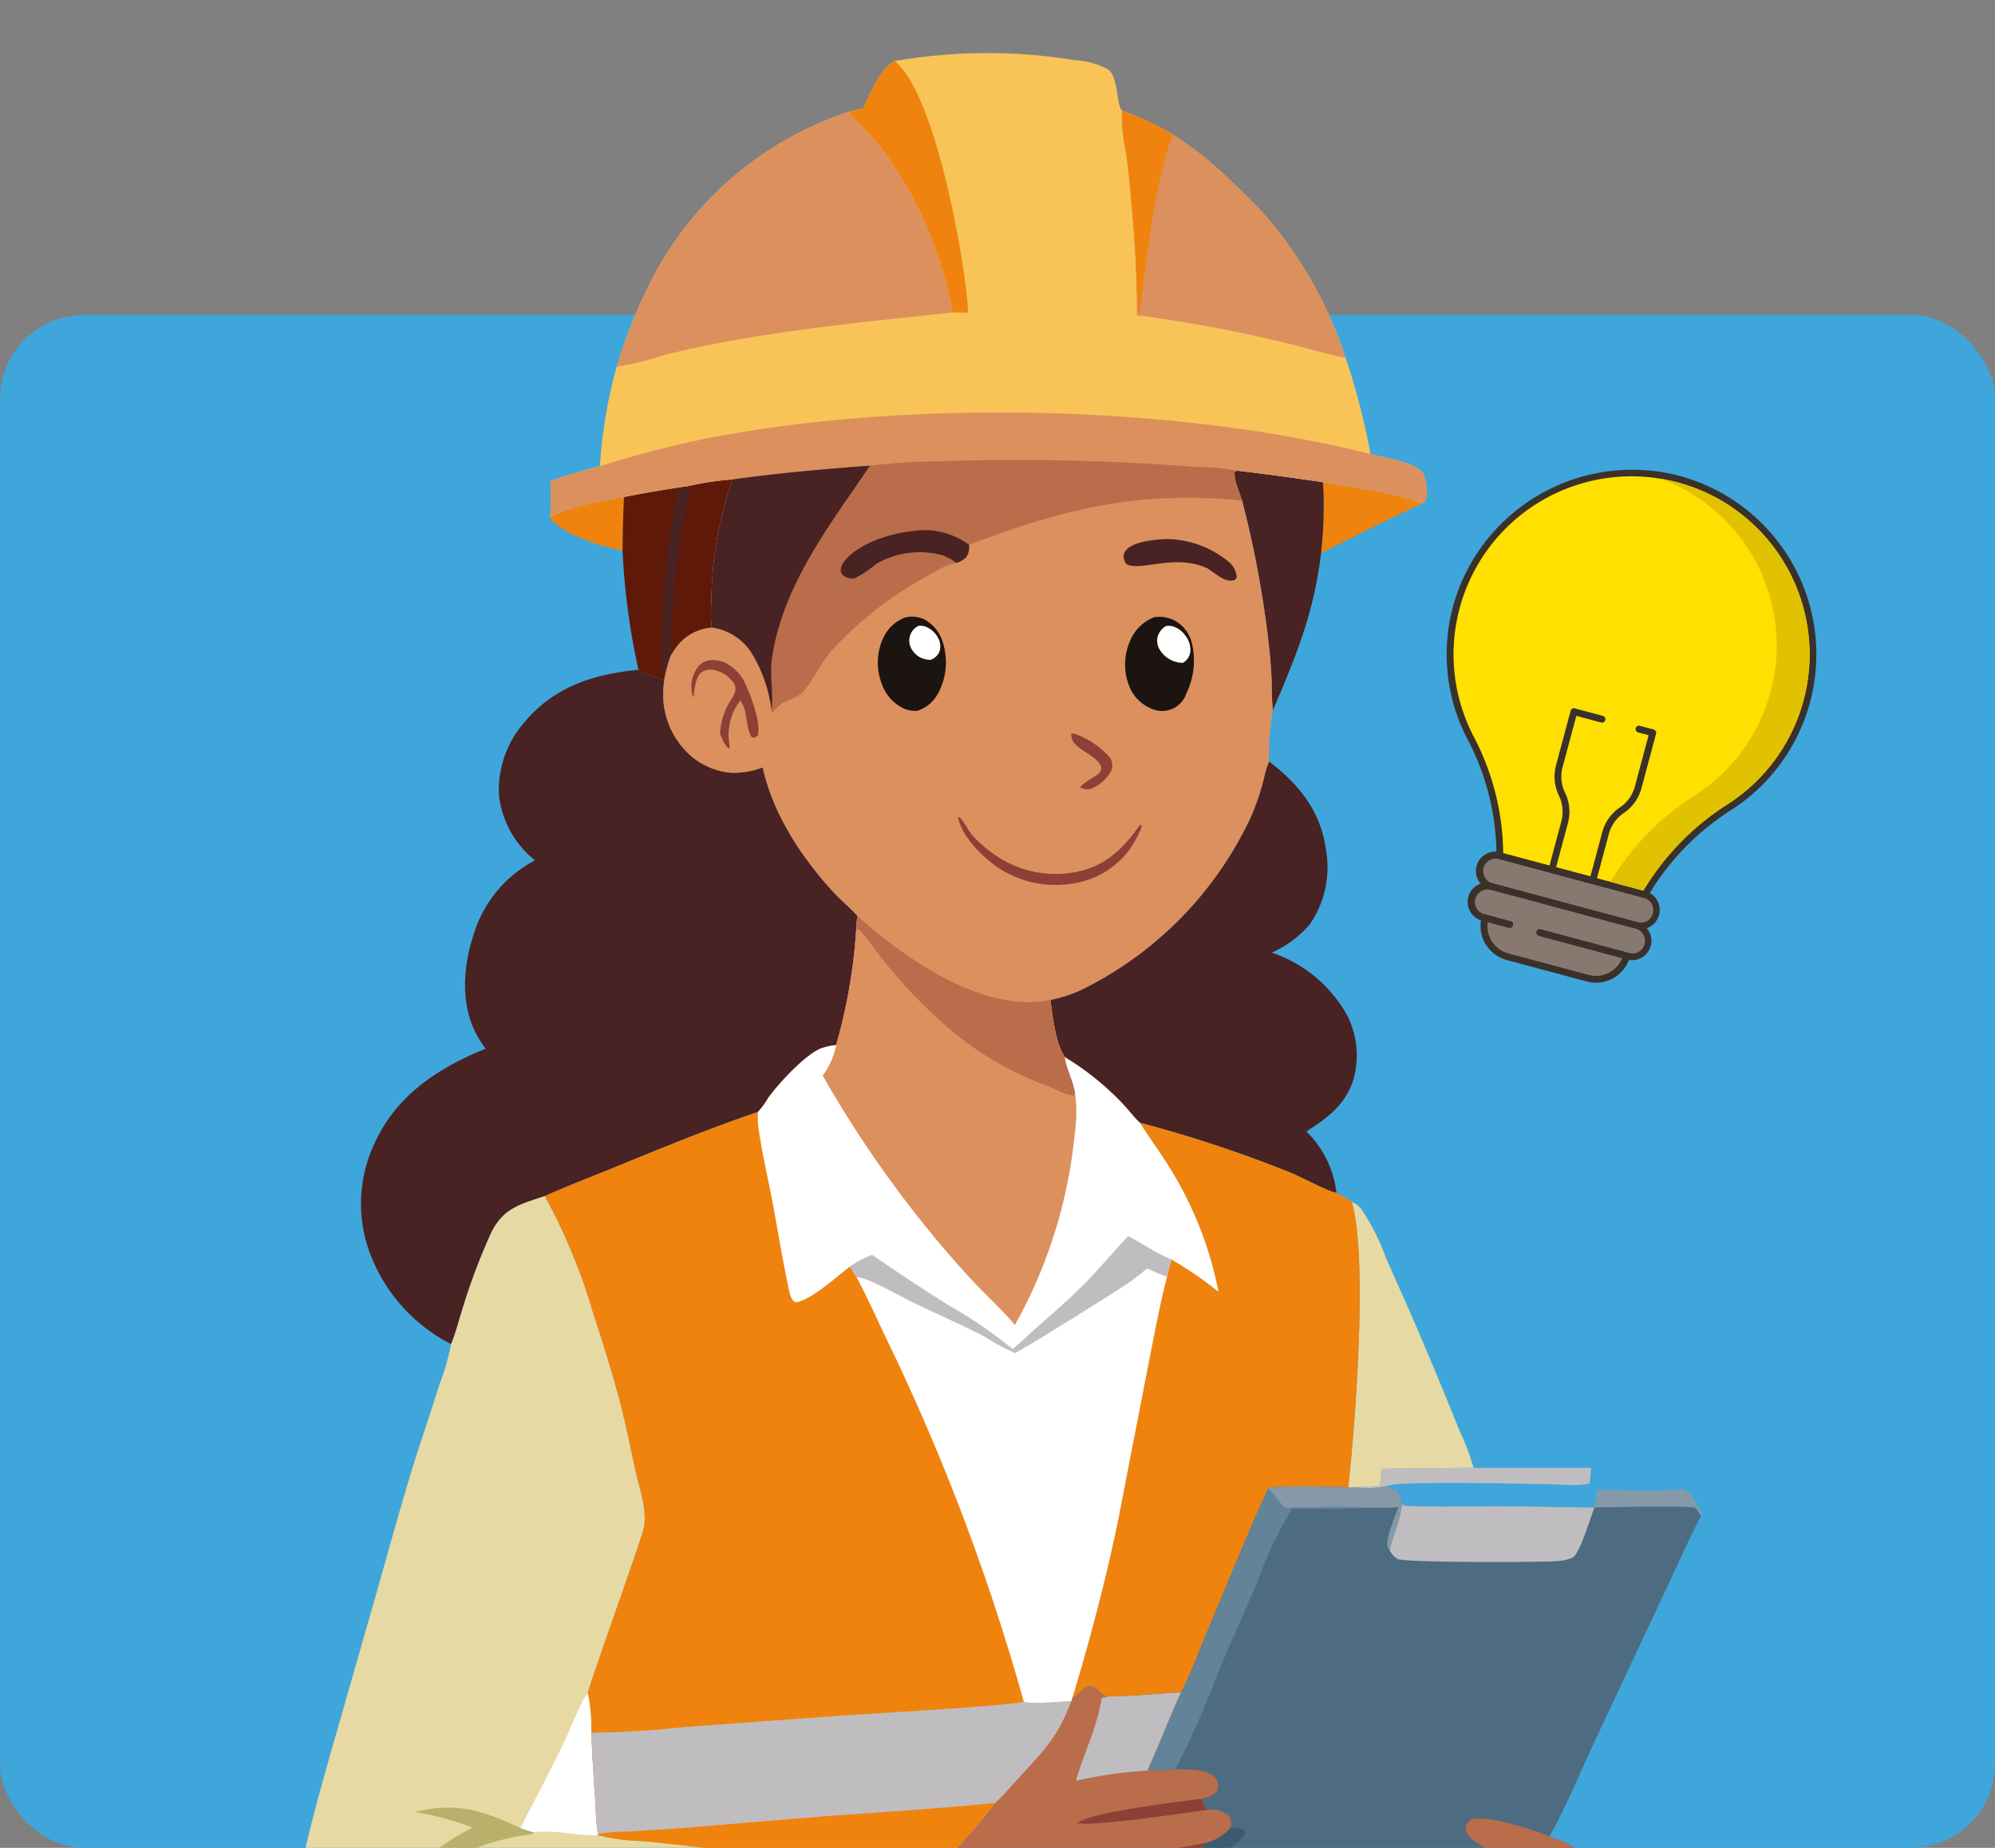 <svg xmlns="http://www.w3.org/2000/svg" xmlns:xlink="http://www.w3.org/1999/xlink" width="190" height="176" viewBox="0 0 190 176">
  <rect x="0" y="0" width="190" height="176" fill="#808080" stroke="none"/>
  <defs>
    <clipPath id="clip-path">
      <rect id="Rectángulo_423348" data-name="Rectángulo 423348" width="190" height="176" transform="translate(180 701)" fill="#fff" stroke="#707070" stroke-width="1"/>
    </clipPath>
    <linearGradient id="linear-gradient" x1="-11.317" y1="-44.93" x2="-11.368" y2="-44.599" gradientUnits="objectBoundingBox">
      <stop offset="0" stop-color="#823126"/>
      <stop offset="1" stop-color="#703c3c"/>
    </linearGradient>
  </defs>
  <g id="Grupo_1231813" data-name="Grupo 1231813" transform="translate(-180 -701)">
    <g id="Grupo_1231436" data-name="Grupo 1231436">
      <rect id="Rectángulo_423349" data-name="Rectángulo 423349" width="190" height="146" rx="8" transform="translate(180 731)" fill="#3ea6db"/>
      <g id="Enmascarar_grupo_1211486" data-name="Enmascarar grupo 1211486" clip-path="url(#clip-path)">
        <g id="Grupo_1231435" data-name="Grupo 1231435" transform="translate(3459.638 -2714.445)">
          <path id="Trazado_1174973" data-name="Trazado 1174973" d="M3639.448,3231.18c.711.188,1.13.977,1.488,1.6a1.436,1.436,0,0,1,.3.938.906.906,0,0,1-.2-.25,2.64,2.64,0,0,0-.225-.355.724.724,0,0,0-.184-.143c-.811-.243-8.2-.039-9.544-.038a11.332,11.332,0,0,0,.221-1.686C3633.767,3231.248,3637.079,3231.445,3639.448,3231.18Z" transform="translate(-6758.87 326.101)" fill="#8599a9"/>
          <path id="Trazado_1174974" data-name="Trazado 1174974" d="M1666.87,1367.362c1.339-.981,5.324-1.7,7.049-1.981q-.11,2.536-.134,5.075-.273-.042-.545-.095C1671.578,1370.043,1667.857,1368.813,1666.87,1367.362Z" transform="translate(-4894.133 2097.403)" fill="#f0830d"/>
          <path id="Trazado_1174975" data-name="Trazado 1174975" d="M3193.21,3191.073l11.19,0c-.048.489-.1.978-.136,1.467-.845.319-3.164.091-4.123.081-1.941-.021-14.341-.313-15.042.164a8.135,8.135,0,0,1-3.124.163,16.712,16.712,0,0,1,2.329-.1c.015-.56.1-1.119.162-1.676Z" transform="translate(-6332.503 364.181)" fill="#c0bdc1"/>
          <path id="Trazado_1174976" data-name="Trazado 1174976" d="M3117.066,1337.61c2.133.391,7.679,1.118,9.348,2.067q-4.817,2.253-9.537,4.7A40.341,40.341,0,0,0,3117.066,1337.61Z" transform="translate(-6270.702 2123.768)" fill="#f0830d"/>
          <path id="Trazado_1174977" data-name="Trazado 1174977" d="M2954.94,1318.829c-.221-.68-.862-2.132-.693-2.783l.28-.054q4.068.485,8.119,1.095a40.363,40.363,0,0,1-.189,6.771c-.679,5.678-2.359,9.749-4.587,14.956a21.776,21.776,0,0,1-.1-2.455q-.065-1.827-.269-3.644-.391-3.513-1.033-6.989T2954.94,1318.829Z" transform="translate(-6116.283 2144.291)" fill="#492223"/>
          <path id="Trazado_1174978" data-name="Trazado 1174978" d="M1809.591,1333.072a28.214,28.214,0,0,1,4.273-.642,35.9,35.9,0,0,0-2,11.628,11.925,11.925,0,0,0,.029,2.467,4.607,4.607,0,0,0-3.294,1.753c-.233.3-.427.627-.63.944a14.067,14.067,0,0,0-.572,2.077l-.028.305c-.787-.481-1.675-.441-2.459-1.049a65.4,65.4,0,0,1-1.517-11.381q.024-2.539.135-5.075,2.56-.508,5.14-.9Z" transform="translate(-5023.739 2128.685)" fill="#5f1908"/>
          <path id="Trazado_1174979" data-name="Trazado 1174979" d="M1878.63,1345.237l.927-.126c.131.1.223.11.233.29.028.536-.616,2.757-.743,3.516-.479,2.863-.754,5.72-.962,8.613a27.289,27.289,0,0,0-.153,3.732,14.09,14.09,0,0,0-.572,2.077c-.634-.9.017-9.166.195-10.709C1877.837,1350.174,1878.254,1347.68,1878.63,1345.237Z" transform="translate(-5093.705 2116.646)" fill="#492223"/>
          <path id="Trazado_1174980" data-name="Trazado 1174980" d="M1894.914,1333.072a28.214,28.214,0,0,1,4.273-.642,35.894,35.894,0,0,0-2,11.628,11.891,11.891,0,0,0,.029,2.467,4.608,4.608,0,0,0-3.295,1.753c-.233.3-.427.627-.63.944a27.29,27.29,0,0,1,.153-3.732c.208-2.893.482-5.75.962-8.613.127-.758.772-2.98.743-3.516C1895.137,1333.182,1895.045,1333.173,1894.914,1333.072Z" transform="translate(-5109.062 2128.685)" fill="#5f1908"/>
          <path id="Trazado_1174981" data-name="Trazado 1174981" d="M3168.243,2691.39a2.062,2.062,0,0,1,.967.743,22.323,22.323,0,0,1,2.3,4.592l2.584,5.85q2.284,5.291,4.427,10.641a22.751,22.751,0,0,1,1.318,3.483l-8.744.094c-.065.557-.147,1.115-.163,1.676a16.819,16.819,0,0,0-2.328.1h-.713C3168.572,2712.689,3169.785,2696.726,3168.243,2691.39Z" transform="translate(-6319.136 838.552)" fill="#e7d9a3"/>
          <path id="Trazado_1174982" data-name="Trazado 1174982" d="M1806.248,4160.015q2.776-.175,5.542-.471c1-.116,2.037-.384,3.034-.409l.115.242c.214,2.13.275,4.335.615,6.445-.933,2.336-2.076,4.587-3.042,6.913a19.152,19.152,0,0,0-4.006-.111l-5.768.024q-8.475.1-16.951.041c-2.728,0-5.469.1-8.194-.01.016-2.523-.125-5.064-.241-7.585a2.2,2.2,0,0,1,.1-.784,53.966,53.966,0,0,1,5.688-.5c4.009-.347,8.048-.71,12.025-1.33l.343.063c.1.155.194.308.3.458a2.36,2.36,0,0,0,.336,0,27.678,27.678,0,0,0,3.42-.4c.066-.031.1-.106.149-.159a2.16,2.16,0,0,1,.1-.814l.241-.092a41.77,41.77,0,0,0,6.145-.493A2.12,2.12,0,0,0,1806.248,4160.015Z" transform="translate(-4999.021 -554.856)" fill="#f0830d"/>
          <path id="Trazado_1174983" data-name="Trazado 1174983" d="M2607.96,1885.493a12.745,12.745,0,0,0,3-.98,34.683,34.683,0,0,0,16.006-16.254,21.8,21.8,0,0,0,1.129-3.107c.2-.71.341-1.474.609-2.161l.079-.2c2.907,2.214,4.944,4.763,5.429,8.473a9.523,9.523,0,0,1-1.571,7.071,10.362,10.362,0,0,1-3.6,2.661,12.907,12.907,0,0,1,7.2,6.006,8.4,8.4,0,0,1,.519,6.269c-.8,2.3-2.456,3.494-4.422,4.763a9.684,9.684,0,0,1,2.866,5.841c-.946-.187-3.42-1.561-4.563-2a121.264,121.264,0,0,0-14.156-4.678c-.557-.5-1.053-1.193-1.582-1.74a26.3,26.3,0,0,0-5.553-4.493C2608.455,1889.7,2608.159,1887.037,2607.96,1885.493Z" transform="translate(-5787.561 1625.183)" fill="#492223"/>
          <path id="Trazado_1174984" data-name="Trazado 1174984" d="M2656.591,2542.07a121.279,121.279,0,0,1,14.156,4.678c1.144.442,3.617,1.817,4.563,2a7.694,7.694,0,0,1,1.468.881c1.542,5.336.329,21.3-.349,27.179-1.052-.041-7.066-.236-7.615.1-2.062,4.488-3.9,9.112-5.825,13.663-.8,1.9-1.523,3.944-2.489,5.762-2.218.1-4.415.366-6.638.383-1.335.032-.958-.909-2.053-.96-.358-.016-.528.176-.765.408l-.6.585-.231-.037c1.683-5.621,3.226-11.407,4.382-17.159l2.862-14.733c.537-2.7,1.036-5.421,1.728-8.091a15.426,15.426,0,0,1,.429-1.634,36.087,36.087,0,0,1,4.468,3.07,34.884,34.884,0,0,0-4.869-12.165C2658.37,2544.669,2657.438,2543.4,2656.591,2542.07Z" transform="translate(-5827.671 980.31)" fill="#f0830d"/>
          <path id="Trazado_1174985" data-name="Trazado 1174985" d="M1337.969,1690.31c.784.608,1.672.568,2.459,1.049a7.822,7.822,0,0,0,1.669,6.241,6.755,6.755,0,0,0,4.615,2.5,7.714,7.714,0,0,0,3.09-.5c.969,4.389,3.641,8.494,6.649,11.785.748.818,1.617,1.526,2.355,2.342l-.085,1.191a52.089,52.089,0,0,1-1.922,11.131,6.446,6.446,0,0,0-1.5.339c-1.536.676-3.98,3.328-4.98,4.718a7.442,7.442,0,0,1-.949,1.307c-4.472,1.517-8.838,3.3-13.206,5.092-2.367.971-4.77,1.885-7.107,2.926-2.294.779-3.935,1.114-5.1,3.477a57.8,57.8,0,0,0-2.848,7.614c-.319.976-.578,2.074-.99,3.01a16.05,16.05,0,0,1-7.538-8.189,13.456,13.456,0,0,1,.1-10.592c2.05-4.788,6.059-7.455,10.734-9.352a10.178,10.178,0,0,1-.9-1.407c-1.489-2.885-1.253-6.375-.27-9.382a11.848,11.848,0,0,1,5.872-7.152,9.216,9.216,0,0,1-3.429-6.154,9.741,9.741,0,0,1,2.441-7.015C1329.95,1691.906,1333.726,1690.718,1337.969,1690.31Z" transform="translate(-4556.802 1788.931)" fill="#492223"/>
          <path id="Trazado_1174986" data-name="Trazado 1174986" d="M1200.318,2694.133c.412-.937.671-2.034.99-3.01a57.84,57.84,0,0,1,2.848-7.615c1.162-2.363,2.8-2.7,5.1-3.477a55.185,55.185,0,0,1,4.531,10.912c.99,3.043,1.979,6.149,2.769,9.251.491,1.929.876,3.893,1.3,5.839.374,1.715,1.242,4.075.788,5.78s-5.346,15.24-5.289,15.609l.018.03a16.838,16.838,0,0,1,.316,3.679q.134,3.35.392,6.692a25.4,25.4,0,0,0,.226,2.969l0,.1a18.317,18.317,0,0,0,4.365.565c3.188.323,6.37.72,9.554,1.083a34.618,34.618,0,0,1,5.2.673,34.159,34.159,0,0,0,3.8.439l-.012,1.452a50.664,50.664,0,0,1,6.1.063l.055.169c.071,2.359.284,4.7.5,7.047.106,1.129.149,2.328.361,3.438a2.126,2.126,0,0,1-.058,1.037,41.947,41.947,0,0,1-6.145.492l-.241.091a2.16,2.16,0,0,0-.1.815c-.05.053-.084.128-.15.16a27.874,27.874,0,0,1-3.42.4,2.364,2.364,0,0,1-.336,0c-.1-.151-.2-.3-.3-.459l-.343-.063c-3.976.62-8.016.984-12.025,1.33a54.157,54.157,0,0,0-5.687.5,2.206,2.206,0,0,0-.1.784c-.035-.233-.08-.464-.124-.7a15.093,15.093,0,0,0-3.253.107c-5.589.319-11.508.6-17.046-.3-2.936-.48-5.939-1.731-7.714-4.225q-.221-.317-.417-.647t-.367-.676q-.171-.346-.315-.7t-.261-.724q-.117-.367-.207-.741t-.15-.755q-.061-.38-.093-.764t-.035-.769c0-4.566,1.965-11.38,3.205-15.862l3.792-13.249c1.578-5.4,3-10.87,4.7-16.231l2.2-6.753a23.769,23.769,0,0,0,1.055-3.635C1200.306,2694.228,1200.311,2694.18,1200.318,2694.133Z" transform="translate(-4437.001 849.336)" fill="#e7d9a3"/>
          <path id="Trazado_1174987" data-name="Trazado 1174987" d="M1362.087,3830.479c4.052-.985,6.436-.163,10.1,1.519.416.135.832.286,1.252.4-.026.168-.111.176-.253.2a22.666,22.666,0,0,0-4.526,1.05,24.13,24.13,0,0,0-9.238,6.419c1.956-4.029,4.3-6.062,8.208-8.115A27.062,27.062,0,0,0,1362.087,3830.479Z" transform="translate(-4602.258 -242.442)" fill="#b9b16b"/>
          <path id="Trazado_1174988" data-name="Trazado 1174988" d="M1611.47,3629.112c1.319-2.592,2.689-5.151,3.957-7.771.714-1.474,1.3-3.015,2.048-4.471a1.222,1.222,0,0,1,.434-.526,16.833,16.833,0,0,1,.316,3.679q.133,3.351.392,6.693a25.46,25.46,0,0,0,.226,2.968l0,.1c-2.017.112-4.107-.539-6.125-.27C1612.3,3629.4,1611.886,3629.247,1611.47,3629.112Z" transform="translate(-4841.54 -39.556)" fill="#fff"/>
          <path id="Trazado_1174989" data-name="Trazado 1174989" d="M2129.294,3927.571a34.439,34.439,0,0,0,3.8.438l-.012,1.452c-.044,3.136.191,6.19.393,9.315a11.18,11.18,0,0,0,.233,2.859l.188.073-.241.091a2.152,2.152,0,0,0-.1.814c-.05.054-.084.129-.15.161a27.891,27.891,0,0,1-3.42.4,2.371,2.371,0,0,1-.336,0c-.1-.151-.2-.3-.3-.458l-.343-.063c.14-.029.276-.067.414-.1a20.63,20.63,0,0,0-.015-3.764Z" transform="translate(-5332.867 -335.02)" fill="#b9b16b"/>
          <path id="Trazado_1174990" data-name="Trazado 1174990" d="M2209.237,3963.7a50.608,50.608,0,0,1,6.1.063l.055.169c.071,2.359.284,4.7.5,7.047.105,1.128.149,2.328.361,3.438a2.131,2.131,0,0,1-.058,1.038,41.914,41.914,0,0,1-6.145.492l-.188-.073a11.2,11.2,0,0,1-.233-2.858C2209.427,3969.891,2209.192,3966.837,2209.237,3963.7Z" transform="translate(-5409.027 -369.26)" fill="#fff"/>
          <path id="Trazado_1174991" data-name="Trazado 1174991" d="M1699.715,531.26q1.06-.184,2.126-.323t2.138-.234q1.072-.1,2.146-.145t2.15-.056q1.076-.005,2.15.034t2.147.123q1.072.084,2.14.213t2.13.3a7.8,7.8,0,0,1,3.178.882c1.035.776.768,3.48,1.351,3.936a28.475,28.475,0,0,1,4.8,2.266,33.514,33.514,0,0,1,5.617,4.49,47.6,47.6,0,0,1,3.436,3.495,39.452,39.452,0,0,1,7.423,13.29,65.918,65.918,0,0,1,2.365,9.159c1.2.313,4.258.774,4.975,1.81a3.807,3.807,0,0,1,.308,2.5c-.064.234-.154.3-.367.408a.654.654,0,0,1-.091.032c-1.668-.949-7.215-1.676-9.348-2.067q-4.051-.61-8.119-1.095a20.1,20.1,0,0,0-3.83-.347,215.274,215.274,0,0,0-24.771-.55,57.473,57.473,0,0,0-6.428.41c-4.379.332-8.738.705-13.089,1.32a28.234,28.234,0,0,0-4.273.642l-.927.127q-2.58.392-5.14.9c-1.725.284-5.711,1-7.049,1.981a18.657,18.657,0,0,0,.038-3.5c1.562-.528,3.124-1.038,4.73-1.414a45.214,45.214,0,0,1,1.593-9.477,48.43,48.43,0,0,1,3.238-8.1,32.591,32.591,0,0,1,18.869-16.173l1.363-.34C1697.391,534.328,1698.253,532.036,1699.715,531.26Z" transform="translate(-4894.129 2889.999)" fill="#f8c458"/>
          <path id="Trazado_1174992" data-name="Trazado 1174992" d="M2230.328,550c.694-1.436,1.556-3.729,3.018-4.5,3.784,3.105,6.4,17.731,6.875,22.56q.074.7.1,1.4l-1.463-.014a38.016,38.016,0,0,0-6.475-15.23,31.324,31.324,0,0,0-2.066-2.417,10.317,10.317,0,0,1-1.249-1.289c-.036-.055-.07-.111-.1-.167Z" transform="translate(-5427.761 2875.762)" fill="#f0830d"/>
          <path id="Trazado_1174993" data-name="Trazado 1174993" d="M2742.382,638.914a28.479,28.479,0,0,1,4.8,2.266,33.5,33.5,0,0,1,5.617,4.49,47.515,47.515,0,0,1,3.436,3.495,39.449,39.449,0,0,1,7.422,13.29c-1.841-.357-3.68-.947-5.513-1.375a135.949,135.949,0,0,0-14.38-2.694c.008-.791-.007-1.582-.01-2.373-.067-3.827-.418-7.706-.8-11.516C2742.777,642.755,2742.191,640.645,2742.382,638.914Z" transform="translate(-5915.139 2787.077)" fill="#dc905e"/>
          <path id="Trazado_1174994" data-name="Trazado 1174994" d="M2742.382,638.914a28.479,28.479,0,0,1,4.8,2.266c-1.538,4.293-2.118,9.1-2.717,13.6-.169,1.28-.283,2.579-.508,3.849-.135-.87-.063-1.757-.2-2.616-.067-3.827-.418-7.706-.8-11.516C2742.777,642.755,2742.191,640.645,2742.382,638.914Z" transform="translate(-5915.139 2787.077)" fill="#f0830d"/>
          <path id="Trazado_1174995" data-name="Trazado 1174995" d="M1671.632,1211.527a101.6,101.6,0,0,1,10.124-2.633c19.03-3.745,44.508-3.255,63.258,1.474,1.2.313,4.258.774,4.975,1.81a3.81,3.81,0,0,1,.308,2.5c-.064.234-.154.3-.367.408a.717.717,0,0,1-.091.032c-1.669-.95-7.215-1.677-9.348-2.067q-4.051-.61-8.119-1.095a20.08,20.08,0,0,0-3.83-.347,215.235,215.235,0,0,0-24.772-.55,57.451,57.451,0,0,0-6.428.41c-4.379.332-8.738.705-13.089,1.32a28.181,28.181,0,0,0-4.273.642l-.927.127q-2.58.392-5.14.9c-1.725.284-5.71,1-7.049,1.981a18.69,18.69,0,0,0,.038-3.5C1668.463,1212.412,1670.026,1211.9,1671.632,1211.527Z" transform="translate(-4894.128 2248.322)" fill="#dc905e"/>
          <path id="Trazado_1174996" data-name="Trazado 1174996" d="M1792.46,665.4a48.433,48.433,0,0,1,3.238-8.1,32.59,32.59,0,0,1,18.869-16.173c.035.056.069.112.105.167a10.281,10.281,0,0,0,1.25,1.289,31.4,31.4,0,0,1,2.065,2.417,38.017,38.017,0,0,1,6.475,15.23c-7.11.771-14.184,1.45-21.23,2.72q-3.135.569-6.229,1.331A28.054,28.054,0,0,1,1792.46,665.4Z" transform="translate(-5013.363 2784.973)" fill="#dc905e"/>
          <path id="Trazado_1174997" data-name="Trazado 1174997" d="M1900.232,1295.835a57.426,57.426,0,0,1,6.428-.41,215.345,215.345,0,0,1,24.772.55,20.135,20.135,0,0,1,3.83.347l-.28.054c-.168.651.472,2.1.693,2.783q.888,3.422,1.53,6.9t1.033,6.989q.2,1.817.269,3.644a21.765,21.765,0,0,0,.1,2.455,23.553,23.553,0,0,0-.368,4.872l-.079.2c-.267.687-.406,1.451-.609,2.161a21.707,21.707,0,0,1-1.129,3.107,34.68,34.68,0,0,1-16.006,16.254,12.723,12.723,0,0,1-3,.98,10.535,10.535,0,0,1-1.672.219c-5.8.24-12.6-4.454-16.723-8.231-.739-.816-1.608-1.524-2.356-2.342-3.008-3.291-5.681-7.4-6.649-11.785a7.716,7.716,0,0,1-3.089.5,6.756,6.756,0,0,1-4.615-2.5,7.823,7.823,0,0,1-1.669-6.241l.028-.3a14.031,14.031,0,0,1,.572-2.077c.2-.318.4-.647.63-.944a4.608,4.608,0,0,1,3.295-1.753,11.921,11.921,0,0,1-.029-2.467,35.9,35.9,0,0,1,2-11.628C1891.494,1296.541,1895.853,1296.168,1900.232,1295.835Z" transform="translate(-5097.018 2163.96)" fill="#dc905e"/>
          <path id="Trazado_1174998" data-name="Trazado 1174998" d="M2647.446,1810.05a2.1,2.1,0,0,1,.3.028,7.988,7.988,0,0,1,3.4,2.31,1.4,1.4,0,0,1,.122,1.148,3.682,3.682,0,0,1-2.118,1.832,1.788,1.788,0,0,1-.811-.127l-.019-.17a14.5,14.5,0,0,1,1.6-1.089.866.866,0,0,0,.377-.7c-.3-.976-1.773-1.436-2.453-2.186A1.249,1.249,0,0,1,2647.446,1810.05Z" transform="translate(-5825.045 1675.255)" fill="#8d4036"/>
          <path id="Trazado_1174999" data-name="Trazado 1174999" d="M1934.607,1672.121a3.169,3.169,0,0,1,1.275.169,4.161,4.161,0,0,1,2.166,2.279c.465,1.044,1.487,3.678,1.068,4.767a.528.528,0,0,1-.484.152c-.452-.262-.559-2.116-.742-2.684a4.947,4.947,0,0,0-.4-.845,5.305,5.305,0,0,0-1.032,4.236.784.784,0,0,1-.021.355c-.415-.186-.7-1.029-.889-1.444a6.77,6.77,0,0,1,.906-2.99,4.341,4.341,0,0,0,.551-1.039,1.11,1.11,0,0,0-.172-.8,2.923,2.923,0,0,0-1.778-1.206,1.6,1.6,0,0,0-1.275.209c-.577.457-.683,1.69-.742,2.383a1.071,1.071,0,0,1-.122-.3,3.028,3.028,0,0,1,.372-2.357A1.7,1.7,0,0,1,1934.607,1672.121Z" transform="translate(-5146.615 1806.204)" fill="#8d4036"/>
          <path id="Trazado_1175000" data-name="Trazado 1175000" d="M2434.19,1966.12c.584.326.884,1.256,1.338,1.764a12.329,12.329,0,0,0,1.914,1.708,10.159,10.159,0,0,0,7.718,1.867c2.966-.493,4.7-2.192,6.38-4.549l.117.024a1.009,1.009,0,0,1-.162.63,10.212,10.212,0,0,1-.927,1.658q-.122.167-.253.329c-.087.107-.177.213-.27.316s-.187.2-.285.3-.2.194-.3.287-.207.184-.314.271-.216.173-.327.255-.224.162-.339.239-.232.151-.351.221-.239.139-.362.2-.245.126-.371.185-.252.114-.38.166-.258.1-.388.146-.262.088-.4.127-.266.075-.4.107-.27.062-.406.087-.273.047-.41.066a9.857,9.857,0,0,1-7.337-1.766C2436.317,1969.745,2434.448,1967.874,2434.19,1966.12Z" transform="translate(-5622.592 1527.09)" fill="#8d4036"/>
          <path id="Trazado_1175001" data-name="Trazado 1175001" d="M2749.434,1444.59a9.368,9.368,0,0,1,6.231,2.138,2.041,2.041,0,0,1,.793,1.5c-.085.13-.1.228-.264.274-.882.258-1.808-.709-2.522-1.131-3.128-1.448-6.357.361-7.733-.413a1.38,1.38,0,0,1-.231-.523.9.9,0,0,1,.208-.778C2746.565,1444.831,2748.465,1444.677,2749.434,1444.59Z" transform="translate(-5918.315 2022.206)" fill="#492223"/>
          <path id="Trazado_1175002" data-name="Trazado 1175002" d="M2286.162,1590.573a2.868,2.868,0,0,1,1.707.176,3.694,3.694,0,0,1,1.793,2.155,6.251,6.251,0,0,1-.282,4.624,3.548,3.548,0,0,1-2.1,1.954,3.012,3.012,0,0,1-1.138-.141,4.032,4.032,0,0,1-2.231-2.313,5.594,5.594,0,0,1,.065-4.408A3.738,3.738,0,0,1,2286.162,1590.573Z" transform="translate(-5479.527 1883.663)" fill="#1c1411"/>
          <path id="Trazado_1175003" data-name="Trazado 1175003" d="M2343.589,1607.35a2.439,2.439,0,0,1,.537.057,2.26,2.26,0,0,1,1.279,1.1,1.613,1.613,0,0,1,.131,1.328,1.413,1.413,0,0,1-.864.778q-.149-.018-.3-.04a1.926,1.926,0,0,1-1.389-.857,1.571,1.571,0,0,1,.6-2.369Z" transform="translate(-5535.709 1867.689)" fill="#fff"/>
          <path id="Trazado_1175004" data-name="Trazado 1175004" d="M2751.276,1590.916a3.315,3.315,0,0,1,1.877.277,3.4,3.4,0,0,1,1.682,2.08,7.1,7.1,0,0,1-.5,4.909,2.429,2.429,0,0,1-3.175,1.507,3.851,3.851,0,0,1-2.252-2.177,5.583,5.583,0,0,1,.039-4.268A4.11,4.11,0,0,1,2751.276,1590.916Z" transform="translate(-5920.989 1883.314)" fill="#1c1411"/>
          <path id="Trazado_1175005" data-name="Trazado 1175005" d="M2809.521,1607.58a2.973,2.973,0,0,1,.375-.01,2.132,2.132,0,0,1,1.427.9,2.172,2.172,0,0,1,.493,1.6,1.41,1.41,0,0,1-.712,1.029c-.121-.007-.243-.017-.364-.032a2.619,2.619,0,0,1-1.71-1.043,1.69,1.69,0,0,1-.349-1.3A1.709,1.709,0,0,1,2809.521,1607.58Z" transform="translate(-5978.094 1867.483)" fill="#fff"/>
          <path id="Trazado_1175006" data-name="Trazado 1175006" d="M1984.8,1295.835a57.423,57.423,0,0,1,6.428-.41,215.343,215.343,0,0,1,24.771.55,20.128,20.128,0,0,1,3.83.347l-.279.054c-.169.651.471,2.1.693,2.783-9.768-.957-16.963.767-26.02,4.217a1.608,1.608,0,0,1-.3,1.23,2.33,2.33,0,0,1-.88.489,6.946,6.946,0,0,0-2.389,1.047,35.03,35.03,0,0,0-9.59,7.4c-1,1.165-1.924,3.189-2.846,4.042a10.146,10.146,0,0,1-1.748.852,5.145,5.145,0,0,0-.961.937l-.1-.046.009-.232a13.513,13.513,0,0,0-2.008-5.587,5.368,5.368,0,0,0-3.679-2.253,11.9,11.9,0,0,1-.029-2.467,35.887,35.887,0,0,1,2-11.628C1976.058,1296.541,1980.417,1296.168,1984.8,1295.835Z" transform="translate(-5181.582 2163.96)" fill="#b96d4b"/>
          <path id="Trazado_1175007" data-name="Trazado 1175007" d="M2224.706,1431.35a7.154,7.154,0,0,0-1.227-.689,8.247,8.247,0,0,0-6.418.784,10.667,10.667,0,0,1-2.011,1.355,1.352,1.352,0,0,1-1.072-.2.7.7,0,0,1-.3-.609,1.613,1.613,0,0,1,.449-.918c1.421-1.655,4.4-2.564,6.5-2.764a7.109,7.109,0,0,1,5.257,1.32,1.607,1.607,0,0,1-.3,1.231A2.32,2.32,0,0,1,2224.706,1431.35Z" transform="translate(-5413.244 2037.705)" fill="#492223"/>
          <path id="Trazado_1175008" data-name="Trazado 1175008" d="M1971.711,1307.69c4.35-.615,8.71-.988,13.089-1.32-3.827,5.68-8.246,11.281-9.315,18.233-.275,1.785.163,3.522-.061,5.021a13.508,13.508,0,0,0-2.008-5.587,5.367,5.367,0,0,0-3.679-2.252,11.887,11.887,0,0,1-.028-2.467A35.878,35.878,0,0,1,1971.711,1307.69Z" transform="translate(-5181.586 2153.425)" fill="#492223"/>
          <path id="Trazado_1175009" data-name="Trazado 1175009" d="M2377.04,3224.84l.274.355.182-.011-.034-.078a.892.892,0,0,1,.612.563c.112.3.211.608.3.915l.027.06.119,0-.009.089c2.938.154,5.929.047,8.874.05,3.1,0,6.188.108,9.279.122,1.341,0,8.735-.206,9.544.038a.732.732,0,0,1,.184.143,2.568,2.568,0,0,1,.225.355.9.9,0,0,0,.2.25c-1.146,2.183-2.123,4.449-3.181,6.674l-7.139,15.205c-1.343,2.878-2.57,5.935-4.146,8.688,1.013.379,2.415.7,2.93,1.744a1.321,1.321,0,0,1,.083,1.011,1.7,1.7,0,0,1-.916.968,2.094,2.094,0,0,1-.928.049l-.131.636a1.344,1.344,0,0,1,.919.684,1.171,1.171,0,0,1-.111.979,3.647,3.647,0,0,1-2.259,1.737,5.873,5.873,0,0,1-.944.216,4.87,4.87,0,0,0,1.064.859c0,.706.022,1.419-.035,2.123a13.29,13.29,0,0,1-1.731.533l-.1.256a3.084,3.084,0,0,1-.022,2.425,1.541,1.541,0,0,1-1.1.684,7.621,7.621,0,0,1-3.617-.727l-.606,1.341c-.846,1.89-1.735,3.761-2.553,5.665-.845,1.967-1.692,4.566-2.916,6.292a41.729,41.729,0,0,1-5.969.13l-11.25-.03c-1.471.092-3.011,0-4.489,0H2348.6l-6.554.031a19.057,19.057,0,0,1-4.11-.106c.965-2.326,2.109-4.576,3.042-6.914-.34-2.109-.4-4.314-.615-6.444l-.115-.242c-1,.024-2.039.292-3.035.408q-2.766.3-5.542.471c-.212-1.11-.255-2.309-.361-3.438-.22-2.349-.433-4.688-.5-7.047a1.191,1.191,0,0,0,.936.424c1.323-.069,6.827-6.53,7.85-7.93.907-.862,1.736-1.849,2.585-2.77,2.291-2.483,3.444-3.7,4.652-6.928l.153-.444.231.036.6-.584c.238-.232.407-.425.765-.408,1.094.051.718.992,2.053.96,2.222-.017,4.419-.28,6.638-.382.966-1.817,1.688-3.863,2.489-5.762,1.921-4.551,3.763-9.176,5.826-13.663.549-.335,6.563-.14,7.615-.1h.713A8.151,8.151,0,0,0,2377.04,3224.84Z" transform="translate(-5524.444 332.12)" fill="#4e6c81"/>
          <path id="Trazado_1175010" data-name="Trazado 1175010" d="M2894.909,3867.823a2.007,2.007,0,0,1,1.266.216c.128.095.1.21.128.355a4.125,4.125,0,0,1-2.363,1.7,4.461,4.461,0,0,1-.828.278l-.969.073q.112-.568.208-1.139A4.546,4.546,0,0,0,2894.909,3867.823Z" transform="translate(-6057.351 -278.287)" fill="#3d5b70"/>
          <path id="Trazado_1175011" data-name="Trazado 1175011" d="M3281.87,4072.55c.771.259,1.534.508,2.326.7a1.154,1.154,0,0,1-.44.416c-.266.12-.392.147-.526.424-.029.06-.046.126-.07.188a2.132,2.132,0,0,0,1.206,1.538,10.912,10.912,0,0,0,3.449,1.4l-.606,1.341a10.037,10.037,0,0,1-3.517-2.338,1.9,1.9,0,0,1-.632-1.676c-.336-.379-.963-.49-1.4-.749a.654.654,0,0,1-.349-.5A1.653,1.653,0,0,1,3281.87,4072.55Z" transform="translate(-6426.81 -472.656)" fill="#3d5b70"/>
          <path id="Trazado_1175012" data-name="Trazado 1175012" d="M2832.182,3957.831l.2.052c.547.137,1.538.045,1.894.52a.712.712,0,0,1-.286.6,17.241,17.241,0,0,1-5.481,2.261,1.4,1.4,0,0,0,.188-.948,1.033,1.033,0,0,0-.67-.681l-.212-.3A10.2,10.2,0,0,0,2832.182,3957.831Z" transform="translate(-5996.281 -363.747)" fill="#3d5b70"/>
          <path id="Trazado_1175013" data-name="Trazado 1175013" d="M2663.25,4031a1.722,1.722,0,0,1,.921.451.622.622,0,0,1,.014.6c-.494,1.148-8.442,3.785-10.037,4.445l.814-1.923C2657.578,4033.275,2660.787,4032.394,2663.25,4031Z" transform="translate(-5831.41 -433.211)" fill="#3d5b70"/>
          <path id="Trazado_1175014" data-name="Trazado 1175014" d="M3398.115,3855.885c-.094-.017-.189-.032-.281-.053-1.858-.427-7.842-2.46-8.706-4.035a.91.91,0,0,1-.088-.752,1.074,1.074,0,0,1,.528-.581c1.149-.483,6.183,1.023,7.376,1.648,1.014.379,2.415.7,2.931,1.744a1.322,1.322,0,0,1,.083,1.011,1.7,1.7,0,0,1-.916.968A2.088,2.088,0,0,1,3398.115,3855.885Z" transform="translate(-6529.039 -261.73)" fill="#b96d4b"/>
          <path id="Trazado_1175015" data-name="Trazado 1175015" d="M3302.73,3939.617a15.836,15.836,0,0,1-4.927-1.838,1.552,1.552,0,0,1-.812-.99.9.9,0,0,1,.356-.634c1.744-1.45,10.746,1.223,13.174,1.392l.118.006a1.342,1.342,0,0,1,.919.684,1.175,1.175,0,0,1-.11.979,3.65,3.65,0,0,1-2.26,1.737,5.892,5.892,0,0,1-.943.216c-.84.185-4.49-.632-5.628-.789Z" transform="translate(-6441.693 -342.762)" fill="#b96d4b"/>
          <path id="Trazado_1175016" data-name="Trazado 1175016" d="M3408.185,4012.56c1.167.306,5.859.881,6.458,1.335a5.753,5.753,0,0,1-.944.216c-.84.185-4.49-.632-5.628-.789Z" transform="translate(-6547.148 -415.704)" fill="url(#linear-gradient)"/>
          <path id="Trazado_1175017" data-name="Trazado 1175017" d="M2478.059,4138.871l-.189.628a8.461,8.461,0,0,0,2.862-.389c-1.568,3.493-3.133,6.979-4.631,10.5a36.535,36.535,0,0,0-1.661,3.871c2.572-.007,21-.2,21.354.093-1.471.092-3.011,0-4.489,0h-9.067l-6.554.03a19.1,19.1,0,0,1-4.11-.106c.966-2.327,2.109-4.576,3.042-6.914-.341-2.11-.4-4.313-.615-6.445a.3.3,0,0,1,.021-.068.525.525,0,0,1,.115-.169C2474.291,4139.778,2477.481,4139.093,2478.059,4138.871Z" transform="translate(-5658.081 -535.618)" fill="#638399"/>
          <path id="Trazado_1175018" data-name="Trazado 1175018" d="M2523.557,4138.871l-.189.628c-1.269,2.276-2.059,4.781-3.254,7.084-.34-2.11-.4-4.313-.615-6.445a.319.319,0,0,1,.021-.068.52.52,0,0,1,.115-.169C2519.788,4139.778,2522.979,4139.093,2523.557,4138.871Z" transform="translate(-5703.579 -535.618)" fill="#fff"/>
          <path id="Trazado_1175019" data-name="Trazado 1175019" d="M3266.782,4021.91a3.9,3.9,0,0,1-.771-.449,1.691,1.691,0,0,1-.59-1.2.857.857,0,0,1,.33-.656c1.02-.833,5.443-.116,6.894.03,1.138.157,4.789.974,5.628.789a4.884,4.884,0,0,0,1.064.859c0,.706.021,1.419-.035,2.122a13.11,13.11,0,0,1-1.732.533l-.1.255a3.082,3.082,0,0,1-.022,2.426,1.541,1.541,0,0,1-1.1.684,7.606,7.606,0,0,1-3.617-.728,10.9,10.9,0,0,1-3.449-1.4,2.131,2.131,0,0,1-1.206-1.537,1.9,1.9,0,0,1,.07-.189c.135-.276.26-.305.526-.424a1.161,1.161,0,0,0,.44-.416C3268.317,4022.418,3267.553,4022.169,3266.782,4021.91Z" transform="translate(-6411.722 -422.016)" fill="#b96d4b"/>
          <path id="Trazado_1175020" data-name="Trazado 1175020" d="M3318.823,4086.32c1.569.271,3.136.567,4.711.8a19.036,19.036,0,0,1,3.751.529l-.1.255a3.08,3.08,0,0,1-.023,2.425,1.536,1.536,0,0,1-1.1.684,7.606,7.606,0,0,1-3.617-.727,10.915,10.915,0,0,1-3.449-1.4,2.13,2.13,0,0,1-1.206-1.537c.023-.063.041-.128.07-.189.135-.276.26-.3.526-.423A1.161,1.161,0,0,0,3318.823,4086.32Z" transform="translate(-6461.437 -485.729)" fill="#b96d4b"/>
          <path id="Trazado_1175021" data-name="Trazado 1175021" d="M3329.994,4086.32c1.569.271,3.136.567,4.711.8a19.033,19.033,0,0,1,3.751.529l-.1.255c-.076.157-.019.07-.207.233-1.875.218-6.559-.931-8.593-1.4A1.151,1.151,0,0,0,3329.994,4086.32Z" transform="translate(-6472.608 -485.729)" fill="#8d4036"/>
          <path id="Trazado_1175022" data-name="Trazado 1175022" d="M3247.292,3259.29l.028.06.119,0-.009.09c2.938.154,5.929.046,8.873.05,3.095,0,6.188.109,9.28.123-.377.914-1.417,4.478-2.118,4.8a4.865,4.865,0,0,1-1.648.319c-1.616.1-14.121.149-14.985-.211a1.985,1.985,0,0,1-.749-.835c.214-1.287.869-2.5,1.061-3.8A2.556,2.556,0,0,1,3247.292,3259.29Z" transform="translate(-6393.365 299.415)" fill="#c0bdc1"/>
          <path id="Trazado_1175023" data-name="Trazado 1175023" d="M2813.243,3224.84l.274.355.182-.011-.034-.078a.891.891,0,0,1,.612.563c.113.3.211.608.3.915a2.554,2.554,0,0,0-.148.6c-.192,1.3-.847,2.514-1.061,3.8a1.288,1.288,0,0,1-.179-.281c-.288-.707.74-3.052,1.011-3.834-1.083.083-2.183.053-3.269.06-2.243.219-4.593.086-6.849.079a38.5,38.5,0,0,0-3.294,6.925c-1.277,2.99-2.622,5.957-3.869,8.959a86.894,86.894,0,0,1-3.969,8.956q-1.333.079-2.667.119c1.11-2.455,2.074-4.984,3.2-7.44.967-1.817,1.688-3.863,2.489-5.762,1.922-4.551,3.764-9.176,5.825-13.663.55-.335,6.563-.14,7.615-.1h.713A8.147,8.147,0,0,0,2813.243,3224.84Z" transform="translate(-5960.649 332.12)" fill="#638399"/>
          <path id="Trazado_1175024" data-name="Trazado 1175024" d="M3028.992,3224.84l.273.355.182-.011-.034-.078a.89.89,0,0,1,.613.563c.113.3.211.608.3.915a2.554,2.554,0,0,0-.148.6c-.192,1.3-.846,2.514-1.061,3.8a1.259,1.259,0,0,1-.179-.281c-.288-.707.74-3.052,1.01-3.834-1.083.083-2.183.053-3.269.06-2.467-.162-5.049-.038-7.525.015-.571-.578-1.037-1.258-1.613-1.841.55-.335,6.563-.14,7.615-.1h.713A8.143,8.143,0,0,0,3028.992,3224.84Z" transform="translate(-6176.396 332.12)" fill="#8599a9"/>
          <path id="Trazado_1175025" data-name="Trazado 1175025" d="M2346.987,3603.065l.231.036.6-.584c.238-.232.406-.424.765-.408,1.094.051.718.991,2.053.96,2.223-.017,4.42-.28,6.637-.383-1.121,2.457-2.085,4.986-3.2,7.441q1.335-.04,2.667-.12c1.1.031,2.9-.1,3.719.724a1.23,1.23,0,0,1,.346.976.771.771,0,0,1-.3.6,2.885,2.885,0,0,1-1.257.5,3.23,3.23,0,0,0,.521,1.066,2.812,2.812,0,0,1,2.021.5,1.024,1.024,0,0,1,.257.922,2.038,2.038,0,0,1-.05.275,4.546,4.546,0,0,1-2.557,1.486q-.1.571-.209,1.139l.969-.073a.942.942,0,0,1,.521.521,1.348,1.348,0,0,1-.078,1.047,2.334,2.334,0,0,1-.3.427,10.211,10.211,0,0,1-4.367,1.5l.212.3a1.033,1.033,0,0,1,.67.68,1.4,1.4,0,0,1-.188.948l-.388.276c-2.463,1.394-5.672,2.274-8.288,3.573-1.242.515-2.37,1.293-3.576,1.891-.577.223-3.768.908-3.922,1.03a.539.539,0,0,0-.115.168.317.317,0,0,0-.022.069l-.115-.242c-1,.024-2.038.292-3.034.408q-2.766.3-5.542.471c-.212-1.11-.255-2.309-.361-3.437-.22-2.349-.433-4.688-.5-7.047a1.188,1.188,0,0,0,.935.423c1.324-.068,6.828-6.529,7.85-7.93.907-.862,1.736-1.849,2.586-2.77,2.291-2.484,3.444-3.7,4.652-6.929Z" transform="translate(-5524.448 -26.041)" fill="#b96d4b"/>
          <path id="Trazado_1175026" data-name="Trazado 1175026" d="M2663.09,3989.477c1.5-.8,6.455-1.6,8.343-1.939l.212.3A33.337,33.337,0,0,1,2663.09,3989.477Z" transform="translate(-5839.898 -391.949)" fill="#8d4036"/>
          <path id="Trazado_1175027" data-name="Trazado 1175027" d="M2673,3898.516a43.188,43.188,0,0,1-4.427.685c-2,.311-4.02.745-6.027.981a3.878,3.878,0,0,1-1.174.01l-.064-.123c.846-.825,9.859-2.283,11.9-2.691Q2673.109,3897.949,2673,3898.516Z" transform="translate(-5838.205 -306.357)" fill="#8d4036"/>
          <path id="Trazado_1175028" data-name="Trazado 1175028" d="M2671.162,3814.492c-1.6.217-11.394,1.673-12.356,1.228,1.372-1.027,9.7-2.021,11.835-2.293A3.245,3.245,0,0,0,2671.162,3814.492Z" transform="translate(-5835.832 -226.657)" fill="#8d4036"/>
          <path id="Trazado_1175029" data-name="Trazado 1175029" d="M2659.251,3613.912c2.223-.017,4.42-.28,6.638-.382-1.121,2.457-2.085,4.985-3.195,7.44a40.954,40.954,0,0,0-6.807.974c.775-2.672,2.013-5.069,2.449-7.847A2.033,2.033,0,0,1,2659.251,3613.912Z" transform="translate(-5833.06 -36.884)" fill="#c0bdc1"/>
          <path id="Trazado_1175030" data-name="Trazado 1175030" d="M1687.06,2152.77c4.126,3.777,10.922,8.471,16.723,8.232a10.623,10.623,0,0,0,1.672-.219c.2,1.545.495,4.2,1.385,5.47a26.287,26.287,0,0,1,5.553,4.493c.528.547,1.025,1.245,1.582,1.741.847,1.328,1.779,2.6,2.618,3.932a34.878,34.878,0,0,1,4.869,12.165,36.029,36.029,0,0,0-4.468-3.069,15.516,15.516,0,0,0-.429,1.634c-.691,2.67-1.191,5.387-1.728,8.091l-2.862,14.732c-1.156,5.752-2.7,11.538-4.382,17.159l-.153.444c-1.208,3.233-2.361,4.445-4.652,6.929-.849.92-1.678,1.907-2.585,2.77-1.023,1.4-6.526,7.861-7.85,7.93a1.189,1.189,0,0,1-.936-.424l-.055-.169a50.661,50.661,0,0,0-6.1-.063l.012-1.451a34.272,34.272,0,0,1-3.8-.439,34.681,34.681,0,0,0-5.2-.674c-3.183-.363-6.366-.76-9.553-1.083a18.283,18.283,0,0,1-4.365-.565l0-.1a25.46,25.46,0,0,1-.226-2.969q-.259-3.342-.392-6.693a16.864,16.864,0,0,0-.316-3.679l-.018-.03c-.056-.37,4.839-13.917,5.29-15.609s-.414-4.065-.788-5.781c-.424-1.945-.81-3.909-1.3-5.838-.79-3.1-1.779-6.209-2.77-9.251a55.116,55.116,0,0,0-4.531-10.912c2.337-1.042,4.74-1.955,7.107-2.926,4.368-1.793,8.734-3.575,13.206-5.092a7.428,7.428,0,0,0,.949-1.306c1-1.39,3.444-4.042,4.98-4.718a6.443,6.443,0,0,1,1.5-.339,52.109,52.109,0,0,0,1.922-11.132Z" transform="translate(-4885.055 1349.893)" fill="#f0830d"/>
          <path id="Trazado_1175031" data-name="Trazado 1175031" d="M1786.032,3629.82c.466.281,3.772,0,4.528-.045-1.208,3.232-2.361,4.446-4.652,6.93-.849.92-1.678,1.907-2.585,2.769-1.023,1.4-6.526,7.862-7.85,7.93a1.188,1.188,0,0,1-.935-.423l-.055-.169a50.611,50.611,0,0,0-6.1-.062l.012-1.452a34.1,34.1,0,0,1-3.8-.438,34.554,34.554,0,0,0-5.2-.674c-3.183-.362-6.366-.76-9.553-1.083a18.32,18.32,0,0,1-4.365-.564l0-.1a25.468,25.468,0,0,1-.226-2.968q-.259-3.344-.392-6.693a84.636,84.636,0,0,0,8.756-.523l14.422-1.052C1769.961,3631.06,1785.127,3630.216,1786.032,3629.82Z" transform="translate(-4968.175 -52.306)" fill="#c0bdc1"/>
          <path id="Trazado_1175032" data-name="Trazado 1175032" d="M1757.07,3824.229a13.641,13.641,0,0,1,2.654-.216c1.981-.127,3.965-.248,5.944-.4l12.589-1.041c5.559-.41,11.108-.741,16.656-1.3-1.023,1.4-6.526,7.861-7.85,7.93a1.193,1.193,0,0,1-.936-.424l-.055-.169a50.514,50.514,0,0,0-6.1-.062l.012-1.452a34.081,34.081,0,0,1-3.795-.439,34.634,34.634,0,0,0-5.2-.673c-3.183-.362-6.366-.76-9.553-1.083a18.3,18.3,0,0,1-4.365-.564Z" transform="translate(-4979.766 -234.101)" fill="#f0830d"/>
          <path id="Trazado_1175033" data-name="Trazado 1175033" d="M2243.44,2816.609l.1,0c1.074.068,3.913,1.717,5.1,2.3,2.323,1.14,4.721,2.167,7.013,3.361a22.927,22.927,0,0,0,2.852,1.543c.364-.042,9.5-5.776,10.521-6.463a25.145,25.145,0,0,0,2.09-1.594,18.083,18.083,0,0,0,1.9.8c-.691,2.671-1.19,5.387-1.728,8.091l-2.862,14.733c-1.155,5.752-2.7,11.538-4.382,17.159l-.154.444c-.756.046-4.062.325-4.528.044q-1.237-4.429-2.67-8.8t-3.059-8.673q-1.626-4.3-3.442-8.528t-3.819-8.366C2245.4,2820.643,2244.5,2818.587,2243.44,2816.609Z" transform="translate(-5441.502 720.482)" fill="#fff"/>
          <path id="Trazado_1175034" data-name="Trazado 1175034" d="M2067.3,2152.77c4.126,3.777,10.922,8.471,16.723,8.232a10.622,10.622,0,0,0,1.672-.219c.2,1.545.494,4.2,1.385,5.47a26.279,26.279,0,0,1,5.554,4.493c.528.547,1.025,1.245,1.582,1.741.847,1.328,1.779,2.6,2.618,3.932a34.89,34.89,0,0,1,4.87,12.165,36.042,36.042,0,0,0-4.468-3.069,15.606,15.606,0,0,0-.429,1.634,18.184,18.184,0,0,1-1.9-.8,25.208,25.208,0,0,1-2.09,1.595c-1.023.686-10.157,6.42-10.522,6.462a23.011,23.011,0,0,1-2.851-1.543c-2.292-1.194-4.691-2.22-7.013-3.361-1.187-.582-4.024-2.231-5.1-2.3l-.1,0-.617-1.025c-1.274.967-3.611,3.127-5.113,3.41-.163-.054-.208-.043-.322-.184a1.994,1.994,0,0,1-.339-.815c-.633-2.9-1.1-5.853-1.644-8.768-.4-2.1-.9-4.195-1.219-6.313a7.91,7.91,0,0,1-.119-2.047,7.385,7.385,0,0,0,.949-1.306c1-1.39,3.444-4.042,4.98-4.718a6.437,6.437,0,0,1,1.5-.339,52.109,52.109,0,0,0,1.922-11.132Z" transform="translate(-5265.296 1349.893)" fill="#dc905e"/>
          <path id="Trazado_1175035" data-name="Trazado 1175035" d="M2243.17,2152.77c4.126,3.777,10.922,8.471,16.723,8.232a10.622,10.622,0,0,0,1.672-.219c.2,1.545.494,4.2,1.385,5.47.08.972.814,2.2.977,3.5l-.06.093c-.61.177-1.965-.639-2.58-.863a31.123,31.123,0,0,1-8.9-5.055,49.265,49.265,0,0,1-6.9-7.116c-.449-.56-1.842-2.642-2.4-2.853Z" transform="translate(-5441.165 1349.893)" fill="#b96d4b"/>
          <path id="Trazado_1175036" data-name="Trazado 1175036" d="M2065.289,2396.07a7.038,7.038,0,0,1-1.284,2.9,106.591,106.591,0,0,0,13.542,18.753c1.524,1.724,3.279,3.254,4.766,5a46.409,46.409,0,0,0,5.688-18.115,14.8,14.8,0,0,0,.063-3.837.3.3,0,0,0-.012-.037c-.162-1.3-.9-2.531-.977-3.5a26.285,26.285,0,0,1,5.553,4.493c.528.547,1.024,1.245,1.582,1.741.847,1.327,1.779,2.6,2.618,3.932a34.889,34.889,0,0,1,4.87,12.165,36.066,36.066,0,0,0-4.468-3.069,15.539,15.539,0,0,0-.428,1.634,17.933,17.933,0,0,1-1.9-.8,25.3,25.3,0,0,1-2.09,1.594c-1.023.686-10.158,6.42-10.522,6.463a22.983,22.983,0,0,1-2.852-1.543c-2.292-1.194-4.69-2.22-7.013-3.361-1.187-.582-4.025-2.231-5.1-2.3l-.1,0-.618-1.025c-1.274.967-3.61,3.127-5.113,3.41-.163-.054-.208-.043-.322-.184a1.994,1.994,0,0,1-.339-.815c-.633-2.9-1.1-5.853-1.644-8.768-.4-2.1-.9-4.195-1.219-6.313a7.9,7.9,0,0,1-.119-2.047,7.412,7.412,0,0,0,.949-1.306c1-1.39,3.444-4.042,4.98-4.718A6.414,6.414,0,0,1,2065.289,2396.07Z" transform="translate(-5265.292 1118.915)" fill="#fff"/>
          <path id="Trazado_1175037" data-name="Trazado 1175037" d="M2257.728,2755.26c1.358.685,2.739,1.689,4.14,2.23a15.677,15.677,0,0,0-.428,1.634,18.154,18.154,0,0,1-1.9-.8,25.46,25.46,0,0,1-2.09,1.595c-1.024.686-10.158,6.42-10.522,6.462a23.018,23.018,0,0,1-2.852-1.543c-2.292-1.194-4.69-2.22-7.013-3.361-1.186-.583-4.025-2.231-5.1-2.3-.032,0-.065,0-.1,0l-.618-1.026a8.775,8.775,0,0,1,2.118-1.106c2.423,1.7,4.885,3.3,7.39,4.88a41.475,41.475,0,0,1,5.981,4.1c.79-.647,1.52-1.377,2.287-2.053,1.613-1.421,3.254-2.826,4.75-4.371C2255.136,2758.189,2256.4,2756.694,2257.728,2755.26Z" transform="translate(-5429.928 777.917)" fill="#c0bdc1"/>
        </g>
      </g>
    </g>
    <g id="bombillas" transform="matrix(0.966, 0.259, -0.259, 0.966, 289.333, 717.195)">
      <path id="Trazado_1175688" data-name="Trazado 1175688" d="M114.9,197.322h-9.723a1.523,1.523,0,1,0,0,3.045h14.291a1.523,1.523,0,1,0,0-3.045H114.9Z" transform="translate(-55.897 -142.927)" fill="#87796f"/>
      <path id="Trazado_1175689" data-name="Trazado 1175689" d="M118.288,199.515H104a1.847,1.847,0,1,1,0-3.693h14.291a1.847,1.847,0,0,1,0,3.693ZM104,196.47a1.2,1.2,0,0,0,0,2.4h14.291a1.2,1.2,0,1,0,0-2.4Z" transform="translate(-54.72 -141.75)" fill="#3a312a"/>
      <path id="Trazado_1175690" data-name="Trazado 1175690" d="M98.342,33.806A17.276,17.276,0,1,0,68.427,45.579a23.908,23.908,0,0,1,5.479,9.965l.007.025,0,0h14.3l.057-.206a24.515,24.515,0,0,1,5.572-9.942,17.2,17.2,0,0,0,4.494-11.619Z" transform="translate(-24.644 -1.177)" fill="#ffe000"/>
      <path id="Trazado_1175691" data-name="Trazado 1175691" d="M87.043,54.719h-14.3a.324.324,0,0,1-.2-.071.34.34,0,0,1-.114-.17l-.007-.025a23.677,23.677,0,0,0-5.4-9.831A17.493,17.493,0,0,1,62.3,32.006,17.7,17.7,0,0,1,78.939,15.054,17.6,17.6,0,0,1,92.911,44.466a24.343,24.343,0,0,0-5.5,9.81l-.057.206a.324.324,0,0,1-.312.238Zm-14.06-.648H86.8A25,25,0,0,1,92.433,44.03a16.953,16.953,0,1,0-24.945.151A24.291,24.291,0,0,1,72.983,54.072Z" transform="translate(-23.468)" fill="#3a312a"/>
      <path id="Trazado_1175692" data-name="Trazado 1175692" d="M110.729,214.469h8.735a1.523,1.523,0,1,0,0-3.045H105.174a1.523,1.523,0,0,0,0,3.045h5.555Z" transform="translate(-55.897 -153.983)" fill="#87796f"/>
      <path id="Trazado_1175693" data-name="Trazado 1175693" d="M118.288,213.617h-8.736a.324.324,0,1,1,0-.648h8.736a1.2,1.2,0,0,0,0-2.4H104a1.2,1.2,0,1,0,0,2.4h2.6a.324.324,0,1,1,0,.648H104a1.847,1.847,0,1,1,0-3.693h14.291a1.847,1.847,0,0,1,0,3.693Z" transform="translate(-54.72 -152.807)" fill="#3a312a"/>
      <path id="Trazado_1175694" data-name="Trazado 1175694" d="M113.918,225.526h-2.432a3.011,3.011,0,0,0,3.011,3.011h7.93a3.011,3.011,0,0,0,3.011-3.011h-11.52Z" transform="translate(-62.04 -165.04)" fill="#87796f"/>
      <path id="Trazado_1175695" data-name="Trazado 1175695" d="M121.251,227.685h-7.93a3.339,3.339,0,0,1-3.335-3.335.324.324,0,0,1,.324-.324h2.432a.324.324,0,1,1,0,.648h-2.089a2.691,2.691,0,0,0,2.668,2.363h7.93a2.691,2.691,0,0,0,2.668-2.363H115.7a.324.324,0,1,1,0-.648h8.566a.324.324,0,0,1,.324.324A3.339,3.339,0,0,1,121.251,227.685Z" transform="translate(-60.863 -163.864)" fill="#3a312a"/>
      <path id="Trazado_1175696" data-name="Trazado 1175696" d="M130.517,141.75h-4.031a.324.324,0,0,1-.324-.324v-4.681a3.507,3.507,0,0,0-.857-2.3,4.155,4.155,0,0,1-1.015-2.721v-5.374a.324.324,0,0,1,.324-.324h2.767a.324.324,0,0,1,0,.648h-2.443v5.05a3.507,3.507,0,0,0,.857,2.3,4.155,4.155,0,0,1,1.015,2.721V141.1h3.383v-4.357a4.155,4.155,0,0,1,1.015-2.721,3.506,3.506,0,0,0,.857-2.3v-5.05h-1.035a.324.324,0,1,1,0-.648h1.359a.324.324,0,0,1,.324.324v5.374a4.155,4.155,0,0,1-1.015,2.721,3.507,3.507,0,0,0-.856,2.3v4.681A.324.324,0,0,1,130.517,141.75Z" transform="translate(-72.079 -87.03)" fill="#3a312a"/>
      <path id="Trazado_1175697" data-name="Trazado 1175697" d="M149.63,22.679a16.827,16.827,0,0,0-12.583-4.628c-.231.013-.46.028-.687.052A16.951,16.951,0,0,1,147.268,46.38a25.031,25.031,0,0,0-5.636,10.042h3.239a25.032,25.032,0,0,1,5.636-10.042,16.948,16.948,0,0,0-.877-23.7Z" transform="translate(-81.542 -2.35)" fill="#e1c200"/>
    </g>
  </g>
</svg>
